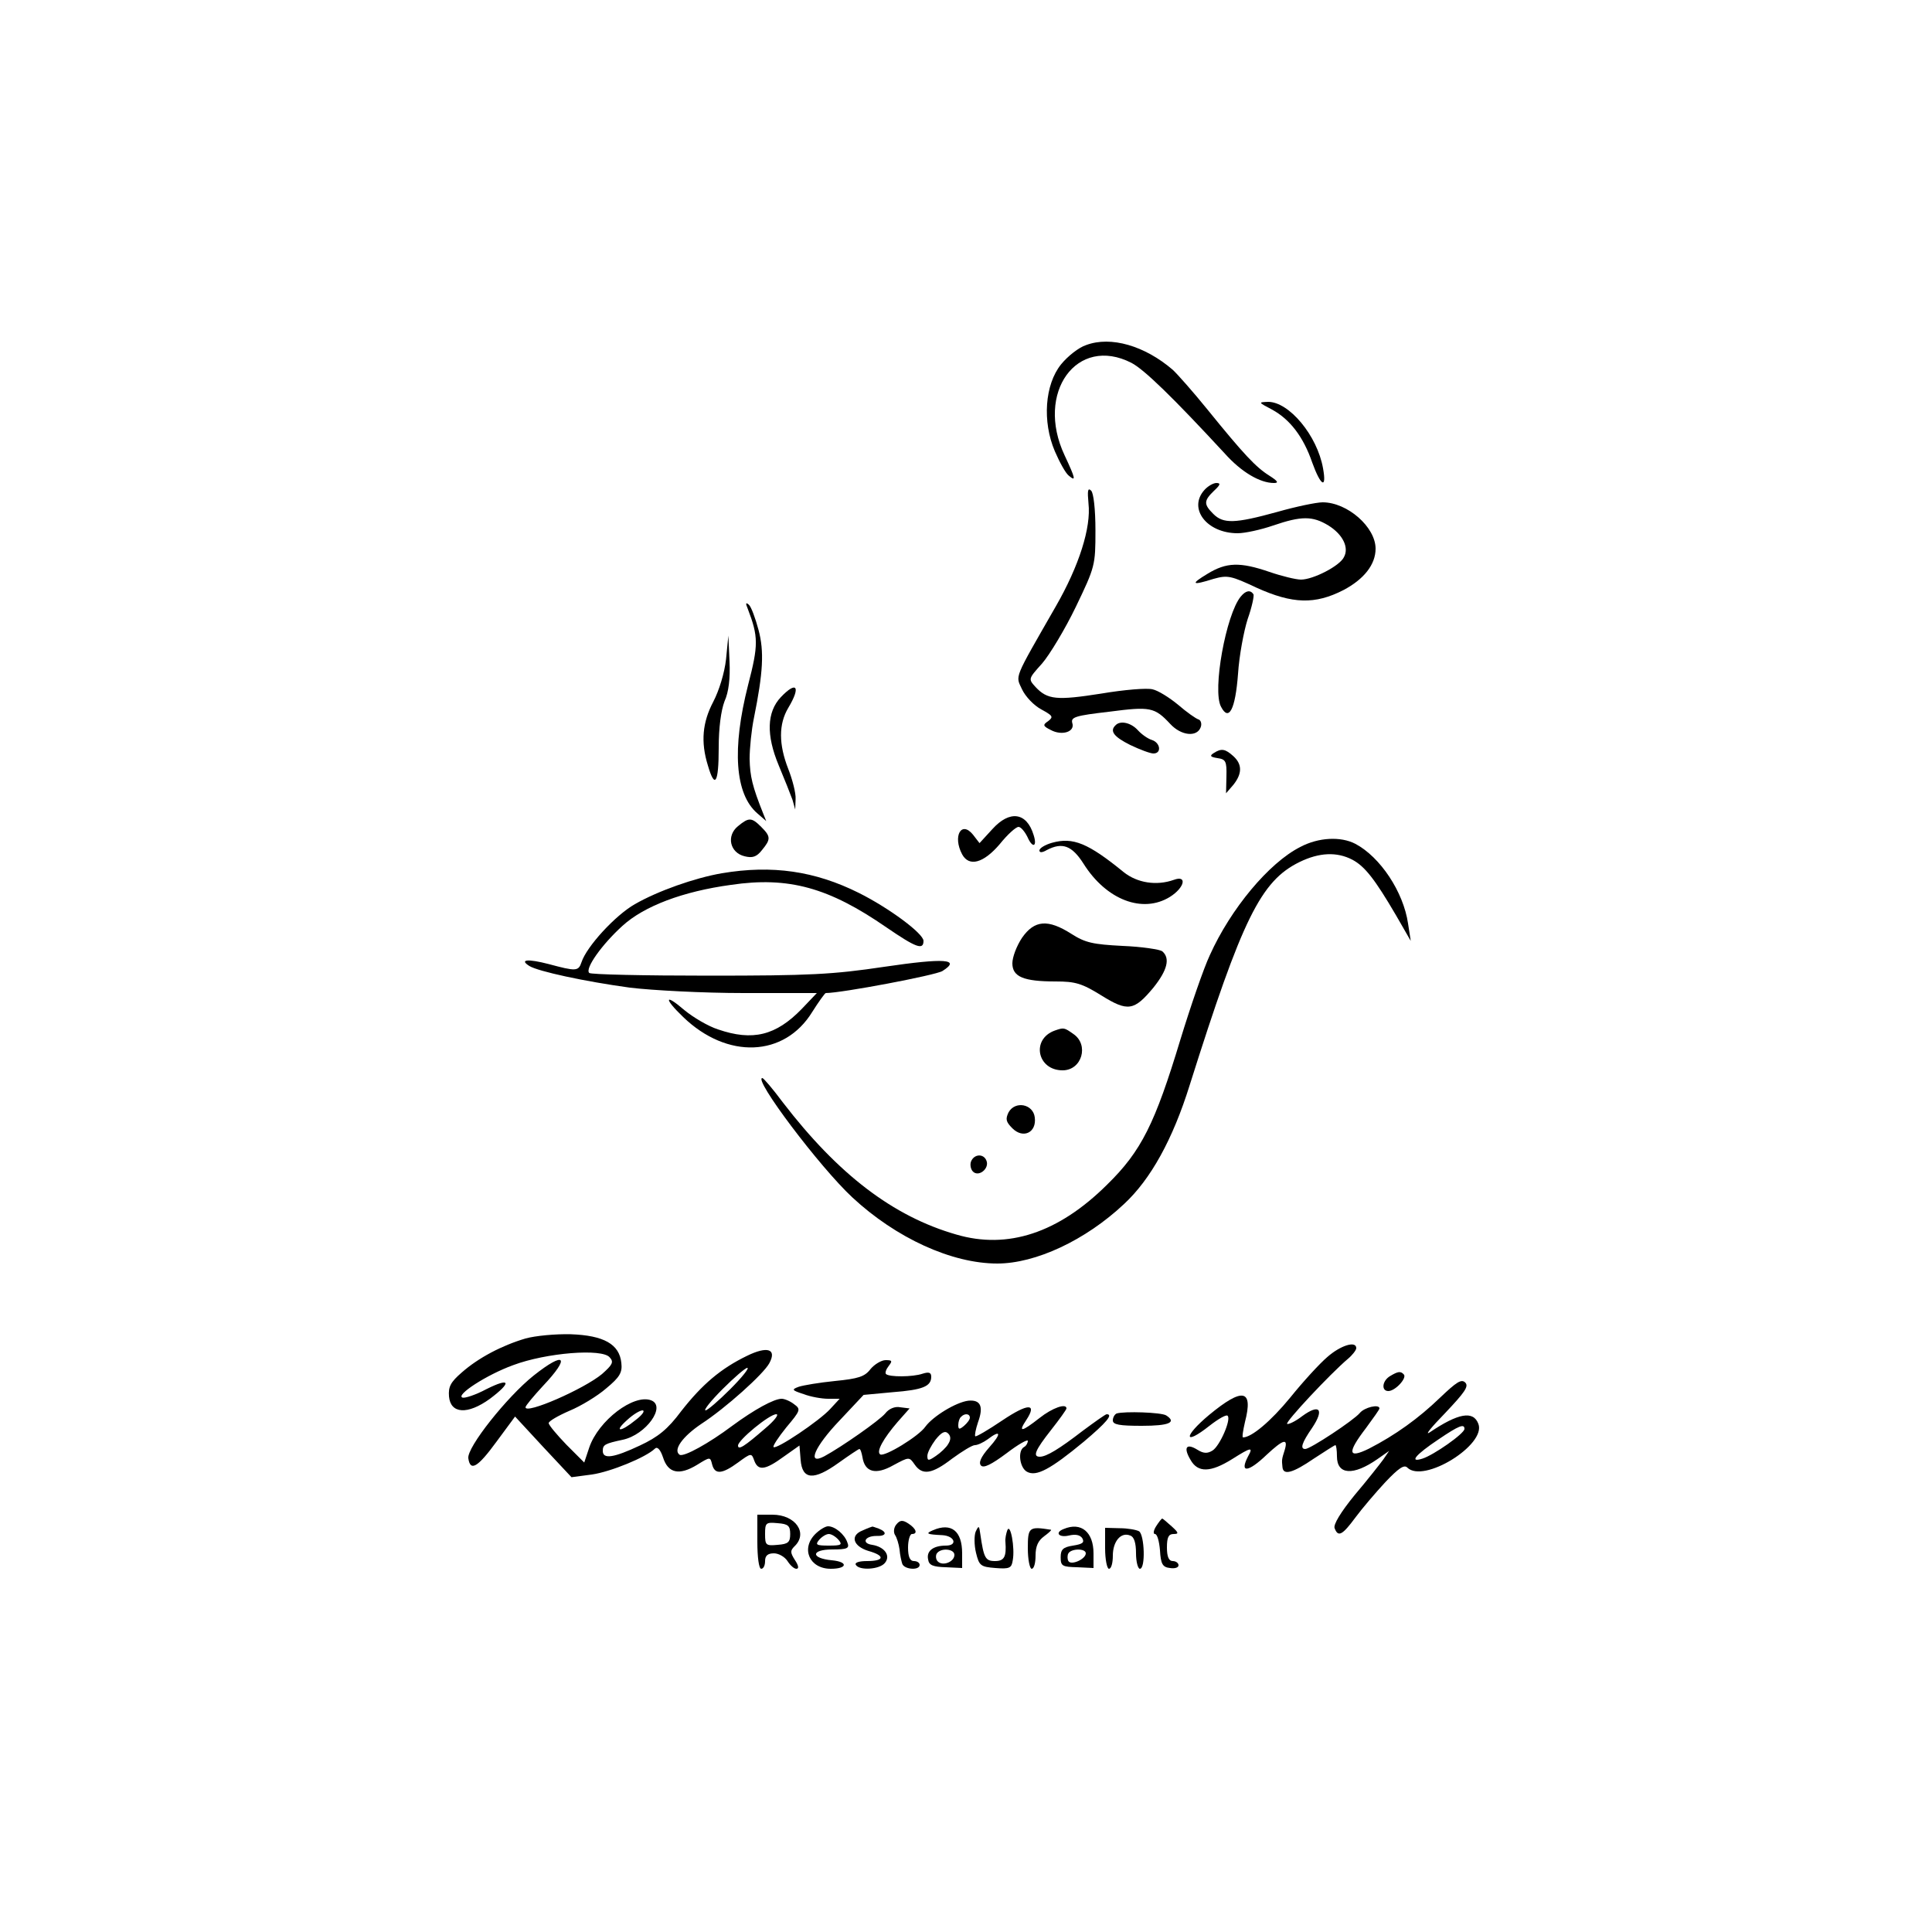 <?xml version="1.0" standalone="no"?>
<!DOCTYPE svg PUBLIC "-//W3C//DTD SVG 20010904//EN"
 "http://www.w3.org/TR/2001/REC-SVG-20010904/DTD/svg10.dtd">
<svg version="1.0" xmlns="http://www.w3.org/2000/svg"
 width="500pt" height="500pt" viewBox="0 0 500 500"
 preserveAspectRatio="xMidYMid meet">

<g transform="translate(0,500) scale(0.1,-0.1)"
fill="#000000" stroke="none">
<path d="M2811 4107 c-19 -6 -48 -29 -65 -50 -42 -52 -49 -148 -16 -225 12
-28 28 -57 36 -63 19 -16 18 -9 -11 53 -76 162 32 311 173 239 33 -17 108 -90
242 -235 43 -48 91 -76 127 -76 13 0 10 5 -12 19 -35 22 -66 55 -160 171 -38
47 -79 93 -90 103 -72 62 -160 88 -224 64z"/>
<path d="M3292 3940 c46 -25 81 -70 104 -137 22 -61 38 -70 28 -15 -15 85 -88
172 -142 172 -26 -1 -26 -1 10 -20z"/>
<path d="M3117 3732 c-43 -48 6 -112 86 -112 19 0 60 9 92 20 73 25 102 25
143 0 37 -23 54 -57 40 -82 -11 -23 -80 -58 -111 -58 -13 0 -50 9 -82 20 -76
26 -111 25 -160 -5 -45 -27 -41 -31 16 -13 36 10 45 8 111 -23 93 -42 151 -44
225 -6 53 28 83 66 83 107 0 56 -73 120 -137 120 -16 0 -69 -11 -118 -25 -109
-30 -139 -31 -165 -5 -25 25 -25 34 2 60 16 15 18 20 6 20 -8 0 -22 -8 -31
-18z"/>
<path d="M2817 3697 c7 -62 -24 -161 -85 -267 -110 -192 -104 -177 -87 -214 9
-19 31 -42 50 -52 29 -16 32 -19 18 -30 -15 -10 -14 -13 6 -23 29 -16 64 -5
56 18 -4 15 8 19 95 29 107 14 118 12 159 -32 28 -30 68 -34 78 -9 4 9 1 19
-5 21 -7 2 -31 19 -53 38 -23 19 -52 37 -66 40 -14 4 -74 -1 -133 -11 -115
-18 -139 -16 -170 17 -19 21 -19 21 17 61 19 22 59 88 87 146 50 104 51 108
51 198 0 56 -5 97 -11 103 -9 9 -10 0 -7 -33z"/>
<path d="M3211 3456 c-38 -46 -74 -243 -51 -285 20 -39 37 -8 44 85 3 47 15
111 25 142 11 31 17 60 15 64 -8 12 -20 10 -33 -6z"/>
<path d="M1935 3425 c28 -73 28 -94 1 -198 -42 -165 -34 -282 24 -332 l23 -20
-8 20 c-28 70 -34 96 -35 141 0 28 5 76 11 105 24 119 27 173 12 229 -8 30
-19 60 -25 65 -8 7 -9 4 -3 -10z"/>
<path d="M1879 3294 c-4 -36 -18 -81 -33 -110 -28 -53 -33 -104 -14 -165 18
-62 28 -46 28 45 0 53 6 97 15 121 11 24 15 60 13 103 l-3 67 -6 -61z"/>
<path d="M2021 3196 c-37 -39 -38 -99 -6 -176 15 -36 31 -76 36 -90 l7 -25 1
27 c1 15 -8 50 -19 78 -25 64 -25 116 0 158 33 55 22 71 -19 28z"/>
<path d="M2887 3123 c-16 -15 -4 -30 38 -51 25 -12 52 -22 60 -22 22 0 18 28
-4 35 -10 3 -26 14 -36 25 -18 20 -46 26 -58 13z"/>
<path d="M3141 3051 c-11 -7 -9 -10 10 -13 21 -3 24 -8 23 -47 l-1 -44 19 22
c23 29 23 53 0 74 -21 19 -31 21 -51 8z"/>
<path d="M2568 2854 l-33 -36 -17 22 c-30 37 -53 -4 -28 -51 18 -33 55 -23 97
26 20 25 42 45 49 45 6 0 16 -12 23 -26 13 -30 26 -26 16 5 -18 59 -62 65
-107 15z"/>
<path d="M1910 2862 c-31 -25 -21 -69 17 -78 20 -5 31 -2 45 16 23 28 23 35
-2 60 -25 25 -32 25 -60 2z"/>
<path d="M2723 2819 c-18 -5 -33 -14 -33 -20 0 -6 7 -6 19 1 40 21 65 12 95
-35 59 -94 153 -130 224 -86 38 24 45 57 10 44 -45 -16 -95 -8 -130 20 -92 75
-131 91 -185 76z"/>
<path d="M3365 2808 c-81 -41 -180 -160 -234 -280 -16 -34 -50 -133 -76 -218
-66 -218 -101 -289 -190 -376 -126 -125 -257 -168 -390 -129 -164 47 -306 156
-449 342 -26 35 -50 63 -53 63 -25 0 148 -230 233 -309 113 -105 257 -171 375
-171 99 0 228 60 328 154 69 64 126 167 170 308 136 431 184 528 284 577 51
25 97 27 137 6 32 -17 58 -50 113 -144 l38 -66 -7 45 c-12 82 -72 172 -136
206 -38 20 -96 17 -143 -8z"/>
<path d="M1868 2740 c-70 -12 -166 -46 -225 -80 -51 -29 -125 -110 -138 -150
-8 -24 -14 -24 -85 -5 -54 14 -77 12 -50 -5 23 -14 143 -40 260 -56 58 -7 189
-14 295 -14 l189 0 -39 -41 c-67 -69 -127 -84 -217 -53 -25 8 -64 31 -87 50
-51 44 -54 31 -3 -18 114 -110 262 -104 334 13 17 27 33 49 35 49 41 0 284 46
302 57 49 31 6 34 -150 11 -134 -20 -193 -23 -456 -23 -166 0 -304 3 -308 7
-12 11 33 74 86 122 56 51 156 89 281 106 149 22 253 -7 402 -110 76 -52 96
-60 96 -35 0 19 -89 85 -167 124 -114 57 -225 73 -355 51z"/>
<path d="M2645 2573 c-14 -21 -25 -50 -25 -66 0 -35 29 -47 112 -47 51 0 68
-5 118 -36 69 -43 85 -40 135 20 36 45 44 76 23 94 -7 5 -53 12 -103 14 -76 4
-96 8 -132 31 -61 39 -96 36 -128 -10z"/>
<path d="M2730 2333 c-62 -22 -46 -103 20 -103 50 0 69 66 28 94 -24 17 -25
17 -48 9z"/>
<path d="M2610 2121 c-8 -17 -7 -24 10 -41 28 -28 63 -11 58 28 -4 35 -51 44
-68 13z"/>
<path d="M2513 1994 c-3 -8 -1 -20 5 -26 15 -15 43 8 35 28 -7 19 -32 18 -40
-2z"/>
<path d="M1360 1536 c-61 -18 -122 -50 -165 -88 -29 -25 -35 -37 -33 -62 4
-45 48 -48 106 -6 57 43 53 56 -9 25 -28 -15 -56 -24 -62 -22 -19 6 62 59 131
84 85 32 231 44 250 20 11 -12 7 -19 -20 -43 -47 -39 -198 -105 -198 -86 0 4
21 29 45 55 72 76 58 92 -24 27 -69 -55 -173 -186 -169 -214 5 -35 24 -24 73
43 l48 65 73 -79 73 -78 53 7 c48 7 139 44 163 67 6 6 14 -2 21 -23 13 -41 42
-47 88 -19 34 21 34 21 39 1 7 -27 26 -25 67 5 34 25 35 25 42 5 10 -27 28
-25 76 10 l41 29 3 -37 c4 -52 34 -54 98 -8 28 20 52 36 54 36 3 0 6 -10 8
-21 6 -39 34 -47 80 -21 41 22 41 22 55 2 20 -29 45 -25 97 15 26 19 52 35 59
35 7 0 22 7 33 15 34 26 37 16 4 -21 -22 -25 -28 -40 -21 -47 7 -7 27 3 66 32
30 23 55 37 55 32 0 -5 -4 -13 -10 -16 -17 -10 -11 -54 8 -64 24 -13 60 6 147
78 58 49 77 71 59 71 -3 0 -31 -20 -62 -43 -61 -47 -94 -67 -111 -67 -19 0
-12 17 29 69 22 28 40 53 40 56 0 14 -36 2 -70 -25 -46 -36 -56 -38 -34 -5 29
44 5 44 -62 -1 -37 -25 -68 -43 -70 -41 -2 2 1 18 7 36 15 41 7 59 -25 56 -32
-4 -91 -40 -111 -67 -17 -25 -106 -79 -117 -72 -11 7 8 41 45 84 l31 35 -24 3
c-14 3 -30 -4 -39 -16 -15 -18 -112 -86 -158 -111 -46 -24 -25 25 40 93 l62
66 75 7 c78 6 100 15 100 40 0 11 -6 13 -22 8 -26 -9 -87 -9 -95 -1 -3 3 0 12
7 21 10 13 9 15 -8 15 -11 0 -29 -11 -39 -23 -15 -20 -32 -25 -92 -31 -40 -4
-82 -11 -94 -15 -19 -7 -18 -9 13 -19 18 -7 47 -12 63 -12 l30 0 -24 -26 c-28
-31 -140 -106 -147 -99 -3 2 12 25 33 51 37 44 38 47 20 60 -10 8 -25 14 -32
14 -20 0 -71 -28 -128 -70 -60 -45 -125 -81 -136 -75 -18 12 7 47 56 80 63 41
161 129 176 157 20 37 -5 45 -58 19 -68 -33 -116 -74 -170 -143 -35 -47 -60
-67 -107 -89 -68 -32 -96 -36 -96 -14 0 16 5 19 52 29 60 13 113 87 73 102
-45 17 -136 -52 -160 -122 l-13 -39 -46 46 c-25 26 -46 51 -46 56 0 5 24 19
54 32 29 12 72 38 95 58 35 29 42 41 39 66 -5 48 -45 71 -131 74 -40 1 -92 -4
-117 -11z m530 -131 c-30 -30 -59 -55 -64 -55 -6 0 14 25 44 55 30 30 59 55
64 55 6 0 -14 -25 -44 -55z m-245 -80 c-39 -32 -58 -32 -22 0 15 14 33 25 40
25 7 -1 -1 -12 -18 -25z m335 -22 c-53 -46 -70 -57 -70 -44 0 14 81 81 99 81
8 0 -5 -17 -29 -37z m530 28 c0 -5 -7 -14 -15 -21 -12 -10 -15 -10 -15 2 0 8
3 18 7 21 9 10 23 9 23 -2z m-56 -68 c-5 -9 -20 -23 -32 -31 -19 -13 -22 -13
-22 0 0 9 10 27 21 42 16 20 25 24 33 16 7 -7 7 -16 0 -27z"/>
<path d="M3435 1488 c-20 -17 -63 -64 -96 -105 -50 -61 -100 -103 -122 -103
-3 0 0 18 5 40 22 85 -6 90 -93 18 -67 -56 -66 -81 1 -28 23 18 44 30 47 26
10 -9 -20 -78 -39 -90 -13 -8 -23 -8 -39 2 -29 18 -37 6 -18 -26 19 -34 52
-33 108 2 49 31 55 32 41 7 -23 -44 0 -42 48 4 43 40 56 44 47 13 -8 -25 -8
-26 -6 -45 2 -22 27 -15 81 22 29 19 54 35 56 35 2 0 4 -13 4 -29 0 -48 42
-51 105 -7 l30 21 -15 -22 c-8 -11 -41 -53 -74 -92 -36 -44 -56 -77 -52 -86 9
-24 20 -18 54 28 17 23 52 64 77 91 35 37 49 46 57 38 42 -42 205 59 184 113
-13 35 -52 28 -126 -22 -14 -9 4 13 40 50 50 53 62 69 52 79 -10 10 -23 1 -65
-39 -56 -54 -116 -97 -184 -132 -55 -27 -57 -11 -8 53 19 26 35 48 35 51 0 12
-39 3 -51 -12 -16 -19 -128 -93 -141 -93 -14 0 -9 16 18 55 32 48 19 63 -26
30 -18 -14 -36 -22 -39 -20 -5 5 111 129 157 168 12 10 22 23 22 28 0 20 -41
7 -75 -23z m355 -186 c0 -12 -80 -68 -109 -77 -35 -11 -18 10 42 50 53 36 67
41 67 27z"/>
<path d="M3598 1439 c-21 -12 -24 -39 -5 -39 18 0 49 34 40 43 -8 9 -15 8 -35
-4z"/>
<path d="M2890 1342 c-5 -2 -10 -10 -10 -18 0 -11 17 -14 75 -14 71 0 91 9 63
27 -13 8 -108 11 -128 5z"/>
<path d="M1960 1010 c0 -40 4 -70 10 -70 6 0 10 9 10 20 0 14 7 20 23 20 12 0
28 -9 35 -20 7 -11 17 -20 23 -20 7 0 6 8 -4 23 -12 19 -12 24 -1 35 36 34 3
82 -57 82 l-39 0 0 -70z m85 20 c0 -21 -5 -26 -32 -28 -31 -3 -33 -1 -33 28 0
29 2 31 33 28 27 -2 32 -7 32 -28z"/>
<path d="M2320 1055 c-7 -8 -8 -20 -4 -27 5 -7 10 -24 12 -38 1 -14 5 -31 7
-37 5 -15 45 -18 45 -3 0 6 -7 10 -15 10 -10 0 -15 11 -15 35 0 19 5 35 10 35
16 0 11 14 -9 27 -15 10 -22 9 -31 -2z"/>
<path d="M2992 1050 c-7 -11 -8 -20 -3 -20 6 0 11 -19 13 -42 2 -36 7 -44 26
-46 12 -2 22 1 22 7 0 6 -7 11 -15 11 -10 0 -15 11 -15 35 0 26 4 35 17 35 14
0 14 3 -5 20 -12 11 -23 20 -24 20 -2 0 -9 -9 -16 -20z"/>
<path d="M2110 1030 c-38 -38 -15 -90 40 -90 43 0 46 18 3 22 -55 5 -55 28 1
28 39 0 45 3 39 18 -7 21 -32 42 -50 42 -7 0 -22 -9 -33 -20z m60 -15 c11 -13
7 -15 -25 -15 -32 0 -36 2 -25 15 7 8 18 15 25 15 7 0 18 -7 25 -15z"/>
<path d="M2232 1039 c-33 -13 -24 -41 16 -53 43 -12 41 -26 -4 -26 -21 0 -33
-4 -29 -10 9 -15 61 -12 75 5 16 19 -1 42 -33 47 -28 4 -19 23 11 23 26 -1 29
10 6 19 -9 3 -16 6 -17 5 -1 0 -12 -4 -25 -10z"/>
<path d="M2415 1040 c-21 -9 -17 -11 24 -13 32 -2 40 -27 9 -27 -33 0 -51 -14
-46 -36 2 -15 13 -19 46 -20 l42 -2 0 38 c0 58 -28 80 -75 60z m55 -64 c0 -18
-30 -30 -43 -17 -5 5 -6 14 -3 20 10 16 46 13 46 -3z"/>
<path d="M2525 1036 c-4 -10 -4 -35 1 -55 8 -33 12 -36 50 -39 37 -3 42 0 45
20 6 32 -6 97 -14 78 -3 -8 -6 -22 -5 -30 3 -39 -3 -50 -27 -50 -25 0 -29 8
-38 70 -3 22 -4 23 -12 6z"/>
<path d="M2660 993 c0 -29 5 -53 10 -53 6 0 10 15 10 34 0 25 7 39 22 50 12 9
20 16 18 17 -57 9 -60 7 -60 -48z"/>
<path d="M2753 1043 c-24 -9 -13 -23 13 -17 17 4 29 2 35 -7 6 -11 1 -15 -24
-19 -26 -4 -32 -10 -32 -30 0 -23 4 -25 43 -26 l42 -2 0 38 c0 55 -32 82 -77
63z m57 -63 c0 -15 -38 -32 -45 -20 -3 5 -3 15 0 20 8 13 45 13 45 0z"/>
<path d="M2860 993 c0 -29 5 -53 10 -53 6 0 10 15 10 34 0 37 21 62 45 52 10
-3 15 -19 15 -46 0 -22 5 -40 10 -40 15 0 12 87 -2 97 -7 4 -30 8 -50 8 l-38
1 0 -53z"/>
</g>
</svg>
